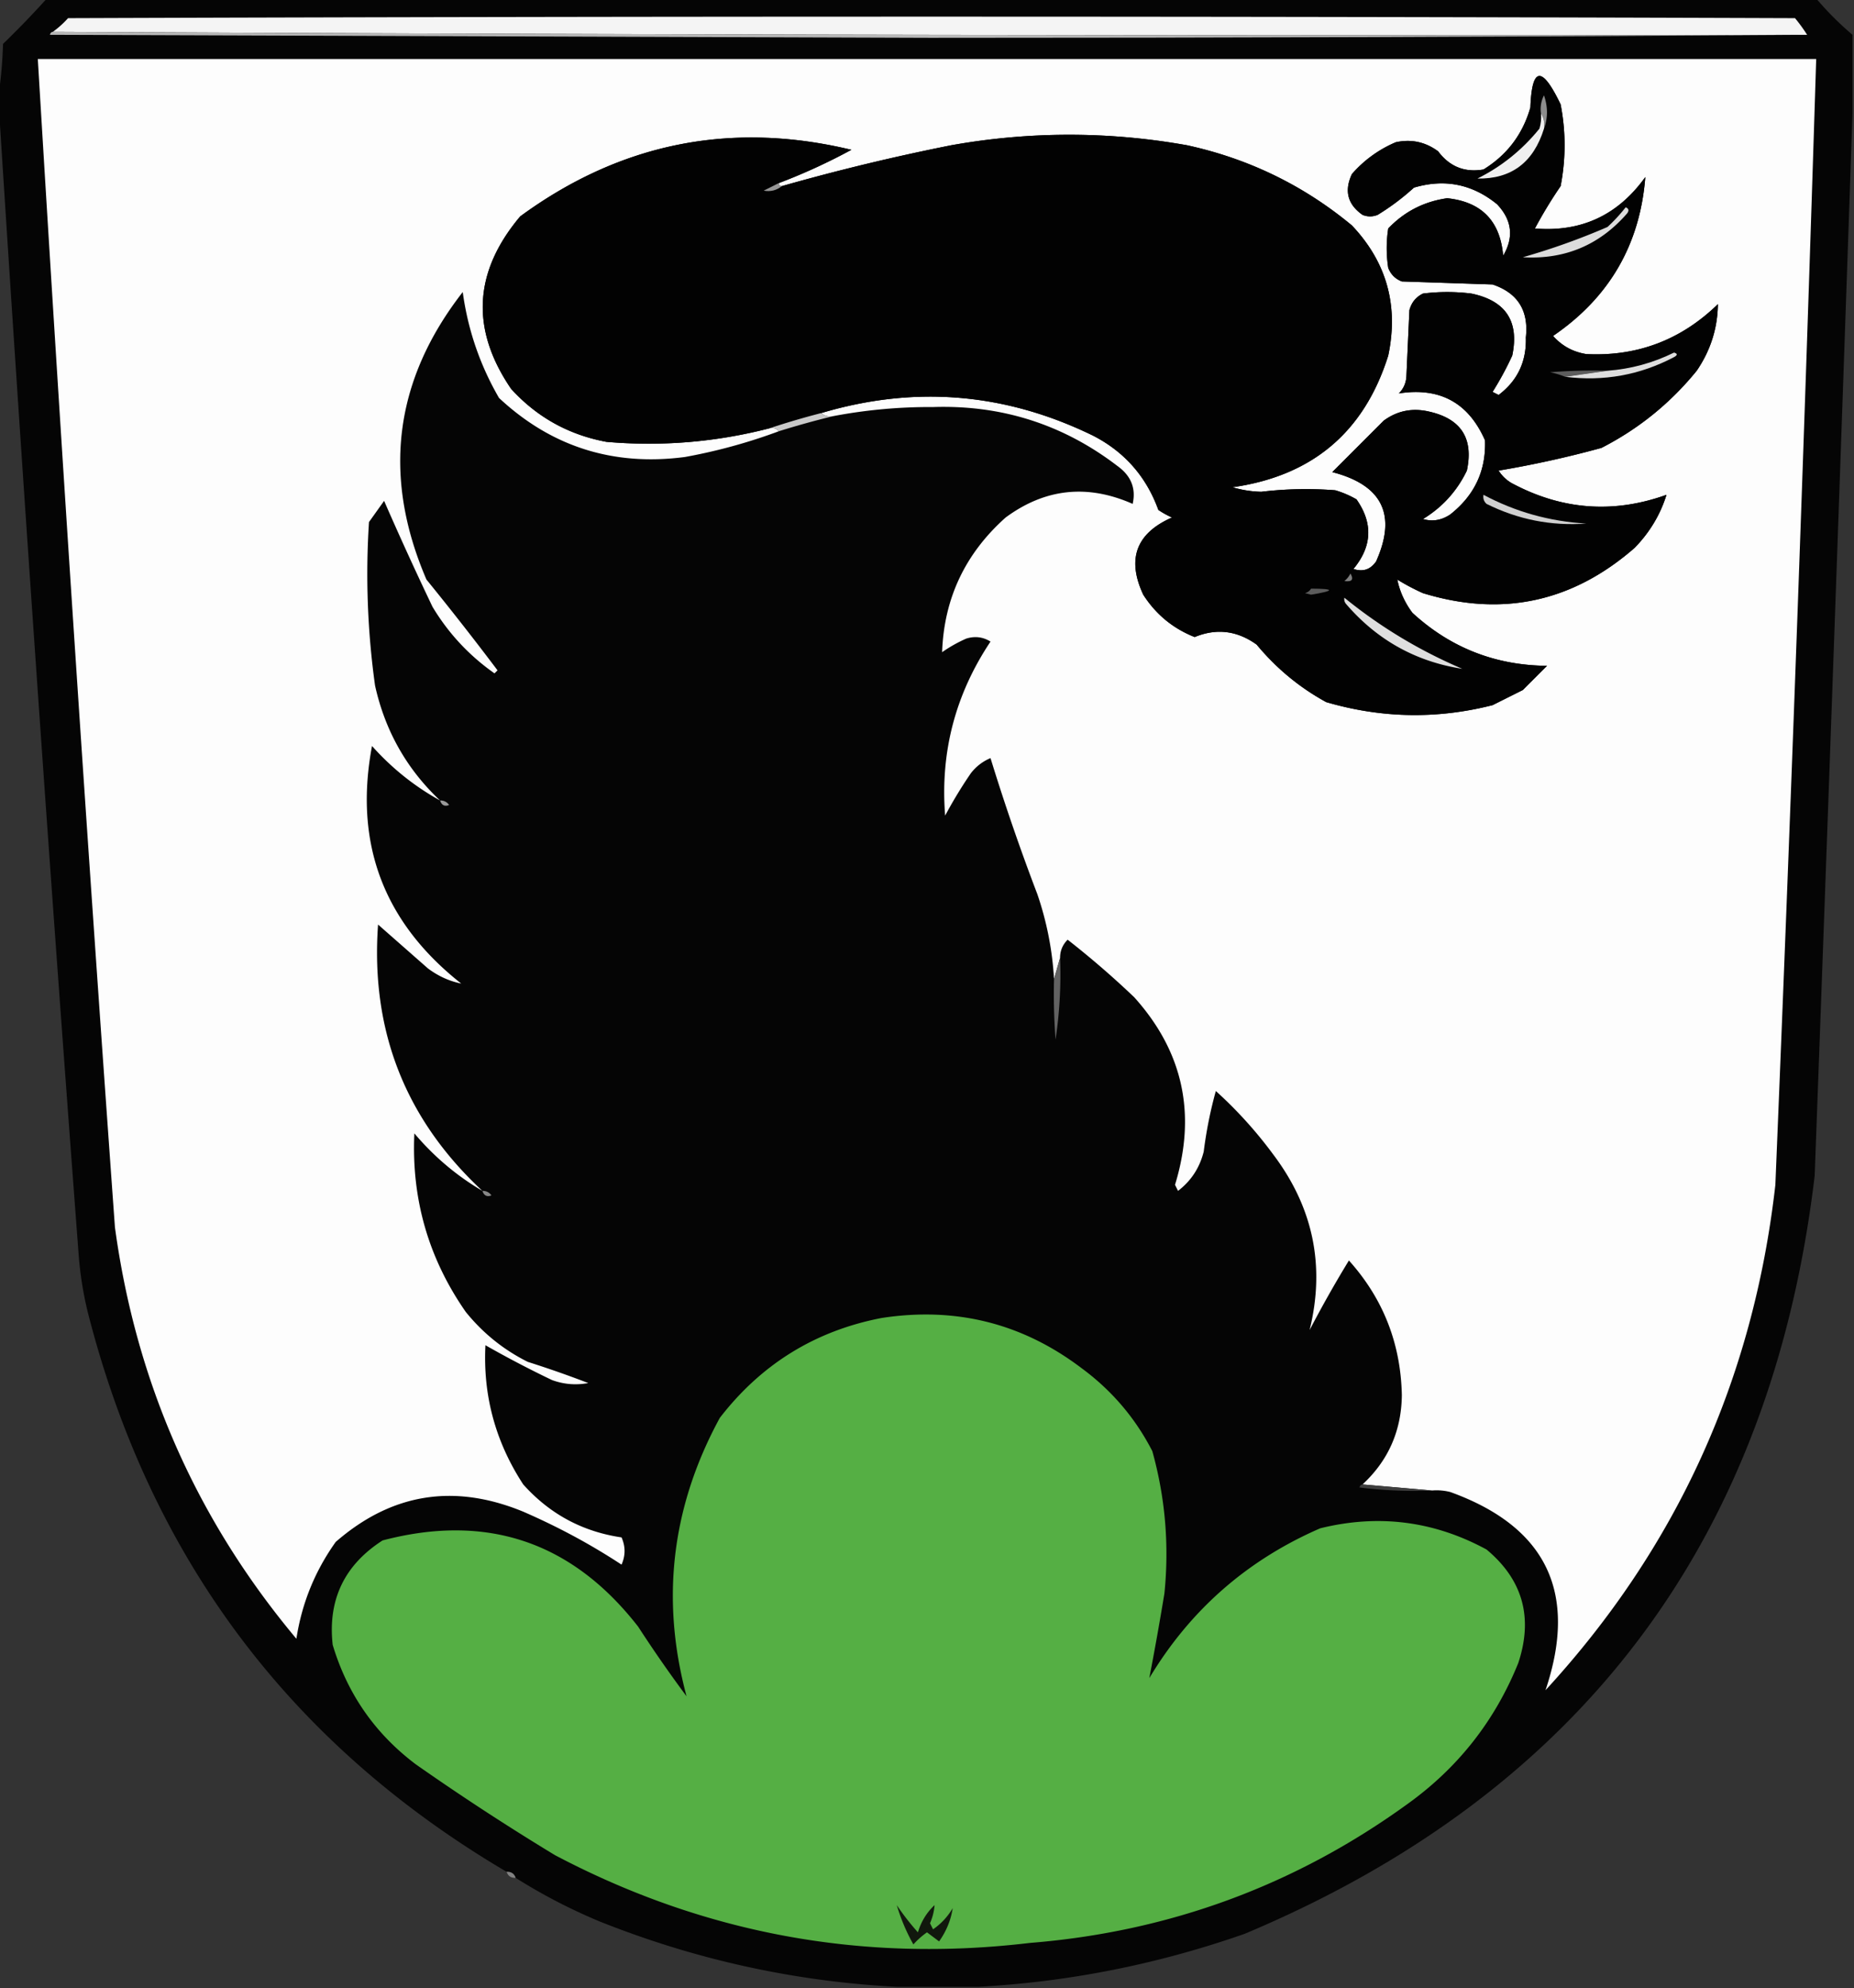 <svg xmlns="http://www.w3.org/2000/svg" width="613" height="657" style="shape-rendering:geometricPrecision;text-rendering:geometricPrecision;image-rendering:optimizeQuality;fill-rule:evenodd;clip-rule:evenodd"><rect width="100%" height="100%" fill="#333333" stroke="none"/><path style="opacity:1" fill="#050505" d="M15.5-.5h585a102.052 102.052 0 0 0 12 12v26a128480.222 128480.222 0 0 1-12.5 351C585.63 508.822 522.797 592.322 411.5 639c-28.643 10.029-57.976 15.862-88 17.5h-27c-33.724-1.76-66.39-8.927-98-21.5-9.834-4.082-19.168-8.916-28-14.5-.473-1.406-1.473-2.073-3-2C95.799 576.254 49.632 514.587 29 433.5a117.992 117.992 0 0 1-3-19A31962.302 31962.302 0 0 1-.5 33.5v-2C.327 26.015.827 20.348 1 14.5a305.77 305.77 0 0 0 14.5-15z"/><path style="opacity:1" fill="#f4f4f4" d="M597.5 11.5c-193.501.333-386.834 0-580-1a31.44 31.44 0 0 0 5-4.5c190.333-.667 380.667-.667 571 0a54.674 54.674 0 0 1 4 5.5z"/><path style="opacity:1" fill="#b7b7b7" d="M17.5 10.5c193.166 1 386.499 1.333 580 1-95.93.668-192.597 1.001-290 1l-291-1c.124-.607.457-.94 1-1z"/><path style="opacity:1" fill="#fdfdfd" d="m473.5 492.5-23-2c8.529-7.899 12.862-17.732 13-29.5-.358-17.089-6.191-31.922-17.5-44.5a387.056 387.056 0 0 0-13 23c5.215-21.152 1.215-40.485-12-58a141.12 141.12 0 0 0-19-21 138.583 138.583 0 0 0-4 20c-1.343 5.363-4.176 9.696-8.5 13l-1-2c7.174-23.383 2.674-44.049-13.5-62a296.363 296.363 0 0 0-22-19c-1.663 1.658-2.496 3.658-2.5 6l-2 7a105.201 105.201 0 0 0-5.5-28 716.578 716.578 0 0 1-15.5-45c-2.594 1.092-4.761 2.759-6.5 5a148.454 148.454 0 0 0-8.5 14c-1.657-20.869 3.343-40.035 15-57.5-2.455-1.54-5.121-1.874-8-1a46.928 46.928 0 0 0-8 4.5c.608-17.722 7.608-32.556 21-44.5 13.039-9.612 27.039-11.112 42-4.5 1.15-5.1-.517-9.267-5-12.5-17.951-13.742-38.284-20.242-61-19.5a170.718 170.718 0 0 0-33 3c-1.599.268-2.932-.066-4-1 30.935-9.218 60.935-6.718 90 7.5 10.344 5.346 17.511 13.513 21.5 24.5a29.517 29.517 0 0 0 4.5 2.5c-11.843 5.201-15.01 13.701-9.5 25.5 4.173 6.509 9.84 11.176 17 14 7.217-2.975 14.05-2.142 20.5 2.5 6.502 7.843 14.168 14.177 23 19 18.288 5.348 36.621 5.682 55 1l10-5 8-8c-17.127-.152-31.96-5.985-44.5-17.5-2.534-3.393-4.201-7.059-5-11a71.306 71.306 0 0 0 8.5 4.5c26.056 7.988 49.389 2.988 70-15 4.96-5.108 8.46-10.941 10.5-17.5-17.314 6.217-34.147 5.05-50.5-3.5a12.375 12.375 0 0 1-5-4.5 343.638 343.638 0 0 0 34-7.5c12.287-6.286 22.787-14.786 31.5-25.5 4.565-6.691 6.898-14.024 7-22-12.158 11.828-26.658 17.328-43.5 16.5-4.393-.696-8.06-2.696-11-6 18.584-12.674 28.75-30.174 30.5-52.5-9.024 12.597-21.19 18.264-36.5 17 2.582-4.833 5.415-9.5 8.5-14 1.739-9.04 1.739-18.04 0-27-6.159-12.852-9.493-12.519-10 1-2.512 8.845-7.679 15.678-15.5 20.5-6.188 1.076-11.188-.924-15-6-4.222-3.11-8.889-4.11-14-3A39.808 39.808 0 0 0 447 57.5c-2.609 5.534-1.442 10.034 3.5 13.5 1.667.667 3.333.667 5 0a78.703 78.703 0 0 0 12-9c10.146-3.005 19.313-1.171 27.5 5.5 4.928 5.222 5.595 10.889 2 17-.969-11.468-7.136-17.802-18.5-19-7.665 1.082-14.165 4.415-19.5 10a42.479 42.479 0 0 0 0 13c.833 2.167 2.333 3.667 4.5 4.5l30 1c8.322 2.794 11.988 8.628 11 17.5.244 7.965-2.756 14.298-9 19l-2-1a103.59 103.59 0 0 0 6.5-12c2.374-11.302-2.126-18.135-13.5-20.5a64.247 64.247 0 0 0-16 0c-2.315 1.11-3.815 2.943-4.5 5.5l-1 22c-.163 2.176-.996 4.009-2.5 5.5 13.532-2.115 23.032 3.052 28.5 15.5.363 10.017-3.47 18.183-11.5 24.5-2.874 1.919-5.874 2.419-9 1.5 6.411-3.911 11.244-9.244 14.5-16 2.273-10.62-1.894-17.12-12.5-19.5-5.518-1.287-10.518-.287-15 3l-17 17c16.551 4.266 21.384 14.099 14.5 29.5-1.864 2.707-4.364 3.541-7.5 2.5 6.183-7.471 6.516-15.138 1-23a32.5 32.5 0 0 0-7-3c-8.18-.64-16.347-.473-24.5.5a36.556 36.556 0 0 1-9.5-1.5c26.391-3.735 43.558-18.235 51.5-43.5 3.486-16.528-.514-30.862-12-43-15.934-13.216-34.101-22.05-54.5-26.5-25.992-4.626-51.992-4.626-78 0a713.896 713.896 0 0 0-56 13.5c-.667 0-1-.333-1-1a194.836 194.836 0 0 0 24-11c-39.894-9.568-76.394-2.235-109.5 22-15.445 18.325-16.445 37.325-3 57 8.504 9.337 19.004 15.171 31.5 17.5 18.276 1.583 36.276.083 54-4.5 1.291-.237 2.291.096 3 1a182.243 182.243 0 0 1-31 8.5c-23.72 3.121-44.22-3.379-61.5-19.5-6.299-10.857-10.299-22.524-12-35-22.714 29.168-26.714 60.834-12 95a1016.432 1016.432 0 0 1 23.5 30l-1 1c-8.401-5.9-15.234-13.233-20.5-22a1129.041 1129.041 0 0 1-16-35l-5 7a266.664 266.664 0 0 0 2 54c3.307 14.959 10.474 27.625 21.5 38-8.442-4.661-15.942-10.661-22.5-18-6.043 32.088 3.79 58.255 29.5 78.5-3.941-.799-7.607-2.466-11-5L125 305.5c-2.516 34.972 8.984 64.305 34.5 88-8.487-4.972-15.987-11.306-22.5-19-.998 21.649 4.669 41.315 17 59 5.677 7.018 12.511 12.518 20.5 16.5a355.495 355.495 0 0 1 20 7c-4.094.767-8.094.434-12-1a343.675 343.675 0 0 1-22-11.5c-.84 16.637 3.327 31.97 12.5 46 8.758 9.773 19.591 15.607 32.5 17.5 1.333 3 1.333 6 0 9-10.112-6.648-20.945-12.481-32.5-17.5-22.862-9.416-43.529-6.082-62 10-6.878 9.634-11.211 20.3-13 32-33.033-39.415-53.033-84.749-60-136a32119.565 32119.565 0 0 1-25.5-386h588a36695.962 36695.962 0 0 1-13.5 372c-7.266 64.179-32.6 119.846-76 167 10.827-32.179.327-54.012-31.5-65.5a18.453 18.453 0 0 0-6-.5z"/><path style="opacity:1" fill="#020202" d="M271.5 136.5a256.834 256.834 0 0 0-17 5c-17.724 4.583-35.724 6.083-54 4.5-12.496-2.329-22.996-8.163-31.5-17.5-13.445-19.675-12.445-38.675 3-57 33.106-24.235 69.606-31.568 109.5-22a194.836 194.836 0 0 1-24 11l-5 2.5c2.275.405 4.275-.095 6-1.5a713.896 713.896 0 0 1 56-13.5c26.008-4.626 52.008-4.626 78 0 20.399 4.45 38.566 13.284 54.5 26.5 11.486 12.138 15.486 26.472 12 43-7.942 25.265-25.109 39.765-51.5 43.5a36.556 36.556 0 0 0 9.5 1.5c8.153-.973 16.32-1.14 24.5-.5a32.5 32.5 0 0 1 7 3c5.516 7.862 5.183 15.529-1 23 3.136 1.041 5.636.207 7.5-2.5 6.884-15.401 2.051-25.234-14.5-29.5l17-17c4.482-3.287 9.482-4.287 15-3 10.606 2.38 14.773 8.88 12.5 19.5-3.256 6.756-8.089 12.089-14.5 16 3.126.919 6.126.419 9-1.5 8.03-6.317 11.863-14.483 11.5-24.5-5.468-12.448-14.968-17.615-28.5-15.5 1.504-1.491 2.337-3.324 2.5-5.5l1-22c.685-2.557 2.185-4.39 4.5-5.5a64.247 64.247 0 0 1 16 0c11.374 2.365 15.874 9.198 13.5 20.5a103.59 103.59 0 0 1-6.5 12l2 1c6.244-4.702 9.244-11.035 9-19 .988-8.872-2.678-14.706-11-17.5l-30-1c-2.167-.833-3.667-2.333-4.5-4.5a42.479 42.479 0 0 1 0-13c5.335-5.585 11.835-8.918 19.5-10 11.364 1.198 17.531 7.532 18.5 19 3.595-6.111 2.928-11.778-2-17-8.187-6.671-17.354-8.505-27.5-5.5a78.703 78.703 0 0 1-12 9c-1.667.667-3.333.667-5 0-4.942-3.466-6.109-7.966-3.5-13.5A39.808 39.808 0 0 1 461.5 47c5.111-1.11 9.778-.11 14 3 3.812 5.076 8.812 7.076 15 6 7.821-4.822 12.988-11.655 15.5-20.5.507-13.519 3.841-13.852 10-1 1.739 8.96 1.739 17.96 0 27a148.467 148.467 0 0 0-8.5 14c15.31 1.264 27.476-4.403 36.5-17-1.75 22.326-11.916 39.826-30.5 52.5 2.94 3.304 6.607 5.304 11 6 16.842.828 31.342-4.672 43.5-16.5-.102 7.976-2.435 15.309-7 22-8.713 10.714-19.213 19.214-31.5 25.5a343.638 343.638 0 0 1-34 7.5 12.375 12.375 0 0 0 5 4.5c16.353 8.55 33.186 9.717 50.5 3.5-2.04 6.559-5.54 12.392-10.5 17.5-20.611 17.988-43.944 22.988-70 15a71.306 71.306 0 0 1-8.5-4.5c.799 3.941 2.466 7.607 5 11 12.54 11.515 27.373 17.348 44.5 17.5l-8 8-10 5c-18.379 4.682-36.712 4.348-55-1-8.832-4.823-16.498-11.157-23-19-6.45-4.642-13.283-5.475-20.5-2.5-7.16-2.824-12.827-7.491-17-14-5.51-11.799-2.343-20.299 9.5-25.5a29.517 29.517 0 0 1-4.5-2.5c-3.989-10.987-11.156-19.154-21.5-24.5-29.065-14.218-59.065-16.718-90-7.5z"/><path style="opacity:1" fill="#8c8c8c" d="M510.5 42.5c.284-1.915-.049-3.581-1-5a9.86 9.86 0 0 1 1-6c1.308 3.815 1.308 7.481 0 11z"/><path style="opacity:1" fill="#f0f0f0" d="M509.5 37.5c.951 1.419 1.284 3.085 1 5-3.47 11.186-10.803 16.686-22 16.5 7.989-3.982 14.823-9.482 20.5-16.5.494-1.634.66-3.3.5-5z"/><path style="opacity:1" fill="#979797" d="M257.5 60.5c0 .667.333 1 1 1-1.725 1.405-3.725 1.905-6 1.5l5-2.5z"/><path style="opacity:1" fill="#ddd" d="M537.5 68.5c1.025.397 1.192 1.063.5 2-9.127 10.48-20.627 15.314-34.5 14.5a226.68 226.68 0 0 0 28-10 54.538 54.538 0 0 0 6-6.5z"/><path style="opacity:1" fill="#5d5d5d" d="m531.5 122.5-14 2a27.603 27.603 0 0 0-5-1.5c6.325-.5 12.658-.666 19-.5z"/><path style="opacity:1" fill="#dedede" d="m517.5 124.5 14-2c7.713-.57 15.046-2.57 22-6 1.196.346 1.196.846 0 1.5-11.276 5.936-23.276 8.102-36 6.5z"/><path style="opacity:1" fill="#cacaca" d="M271.5 136.5c1.068.934 2.401 1.268 4 1a290.76 290.76 0 0 0-18 5c-.709-.904-1.709-1.237-3-1a256.834 256.834 0 0 1 17-5z"/><path style="opacity:1" fill="#d0d0d0" d="M490.5 163.5c10.589 5.649 21.923 8.815 34 9.5-11.572.852-22.572-1.314-33-6.5-.886-.825-1.219-1.825-1-3z"/><path style="opacity:1" fill="gray" d="M446.5 189.5c1.188 1.996.521 2.829-2 2.5.881-.708 1.547-1.542 2-2.5z"/><path style="opacity:1" fill="#5c5c5c" d="M433.5 194.5c7.908.032 7.908.699 0 2l-2-.5c.916-.278 1.582-.778 2-1.5z"/><path style="opacity:1" fill="#dfdfdf" d="M444.5 197.5c11.822 9.627 24.822 17.46 39 23.5-15.42-2.395-28.253-9.561-38.5-21.5a2.428 2.428 0 0 1-.5-2z"/><path style="opacity:1" fill="#9a9a9a" d="M145.5 264.5c1.256-.039 2.256.461 3 1.5-1.498.585-2.498.085-3-1.5z"/><path style="opacity:1" fill="#626262" d="M350.5 316.5a144.043 144.043 0 0 1-1.5 27c-.5-6.658-.666-13.325-.5-20l2-7z"/><path style="opacity:1" fill="#868686" d="M159.5 393.5c1.256-.039 2.256.461 3 1.5-1.498.585-2.498.085-3-1.5z"/><path style="opacity:1" fill="#55af44" d="M291.5 435.5c24.479-3.765 46.479 1.735 66 16.5 10.023 7.352 17.856 16.518 23.5 27.5 4.281 15.38 5.614 31.047 4 47a1051.314 1051.314 0 0 1-5 28c13.515-22.511 32.348-39.011 56.5-49.5 19.273-4.77 37.606-2.437 55 7 11.978 9.977 15.478 22.477 10.5 37.5-7.685 19.018-19.851 34.518-36.5 46.5-37.228 26.97-78.895 42.303-125 46-55.436 6.596-107.77-3.071-157-29a832.896 832.896 0 0 1-46-30c-13.492-10.15-22.659-23.317-27.5-39.5-1.645-14.878 3.855-26.378 16.5-34.5 34.487-9.06 62.654.44 84.5 28.5a433.33 433.33 0 0 0 16 23c-8.613-32.052-4.947-62.719 11-92 13.731-17.776 31.564-28.776 53.5-33z"/><path style="opacity:1" fill="#3e3e3e" d="m450.5 490.5 23 2a144.841 144.841 0 0 1-24-1c.124-.607.457-.94 1-1z"/><path style="opacity:1" fill="#818181" d="M167.5 618.5c1.527-.073 2.527.594 3 2-1.527.073-2.527-.594-3-2z"/><path style="opacity:1" fill="#11180d" d="M296.5 629.5a83.384 83.384 0 0 0 7 9c1.034-3.511 2.868-6.511 5.5-9-.138 1.99-.638 3.99-1.5 6l1 2a21.741 21.741 0 0 0 6.5-7c-.596 3.937-2.096 7.604-4.5 11l-4-3a25.513 25.513 0 0 0-4.5 4 62.85 62.85 0 0 1-5.5-13z"/></svg>